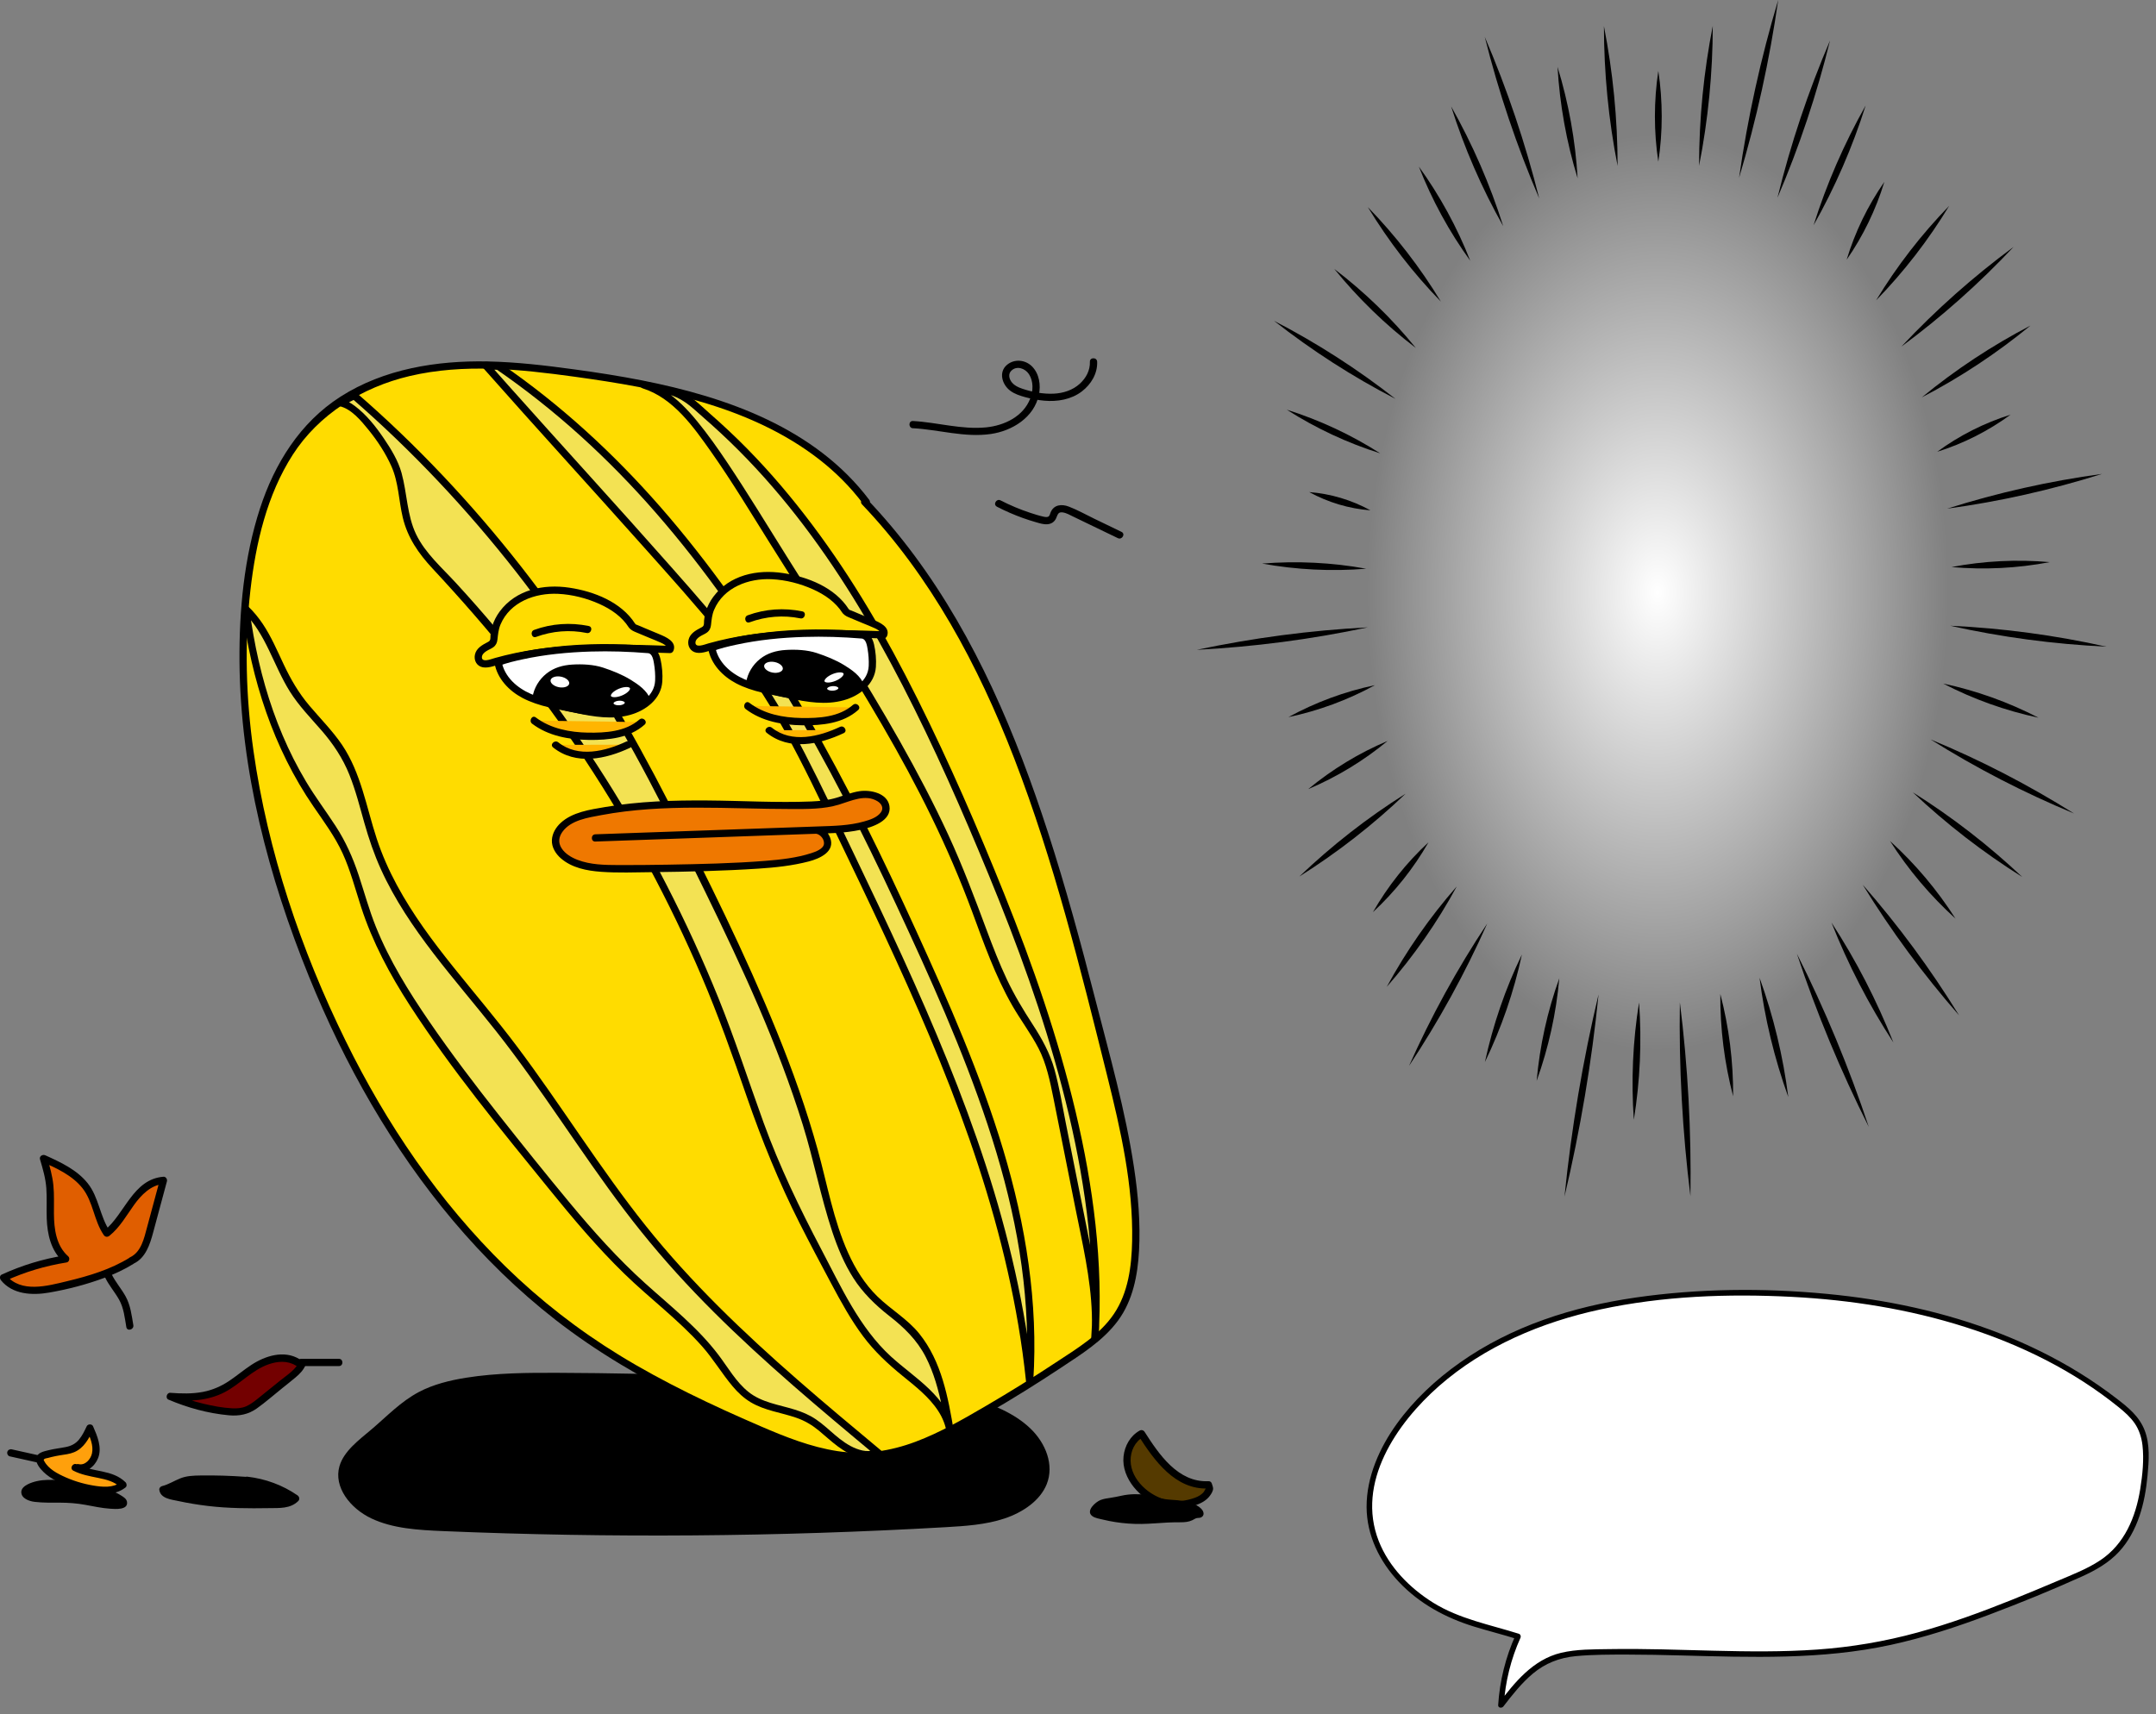 <svg width="254" height="202" viewBox="0 0 254 202" fill="none" xmlns="http://www.w3.org/2000/svg">
<rect x="0" y="0" width="254" height="202" fill="#808080" stroke="none"/>
<g clip-path="url(#clip0_148_1159)">
<path d="M102.166 163.075C90.065 162.273 77.93 161.828 65.792 161.776C62.162 161.762 58.509 161.782 54.939 162.35C52.984 162.661 51.034 163.143 49.339 164.042C47.202 165.175 45.586 166.896 43.797 168.415C42.27 169.71 40.512 170.989 39.992 172.781C39.288 175.207 41.225 177.741 43.765 178.94C46.305 180.139 49.305 180.304 52.193 180.427C71.914 181.254 91.686 181.1 111.387 179.967C113.739 179.833 116.127 179.676 118.328 178.946C120.528 178.215 122.549 176.819 123.316 174.893C124.212 172.644 123.214 170.07 121.364 168.309C119.515 166.548 116.941 165.486 114.341 164.713C110.217 163.489 105.844 162.889 101.486 162.952" fill="black"/>
<path d="M102.046 59.134C94.406 48.928 80.672 45.76 68.044 44.011C62.775 43.28 57.436 42.672 52.144 43.229C46.853 43.785 41.556 45.598 37.626 49.182C32.686 53.686 30.429 60.444 29.413 67.054C27.184 81.523 30.001 96.387 34.969 110.157C41.662 128.708 52.672 146.231 68.846 157.515C75.15 161.916 82.111 165.289 89.169 168.346C93.261 170.118 97.562 171.822 102.017 171.619C106.498 171.417 110.65 169.308 114.552 167.096C118.579 164.81 122.514 162.364 126.347 159.761C128.308 158.431 130.283 157.016 131.607 155.049C133.271 152.578 133.725 149.49 133.804 146.51C133.998 139.196 132.201 131.992 130.414 124.895C127.794 114.483 125.168 104.055 121.621 93.924C117.18 81.241 111.155 68.846 101.866 59.131" fill="#FFDC00"/>
<path d="M102.417 58.917C96.041 50.464 85.65 46.799 75.621 44.824C72.981 44.305 70.324 43.891 67.659 43.529C64.271 43.066 60.869 42.661 57.45 42.593C51.457 42.475 45.23 43.469 40.101 46.754C35.355 49.793 32.35 54.63 30.632 59.91C28.754 65.681 28.169 71.914 28.214 77.956C28.314 90.704 31.622 103.319 36.397 115.074C40.606 125.434 46.174 135.3 53.395 143.868C56.994 148.137 61.003 152.067 65.407 155.503C70.302 159.322 75.673 162.453 81.241 165.181C84.132 166.597 87.069 167.921 90.031 169.177C92.91 170.395 95.873 171.508 98.989 171.908C105.399 172.73 111.102 169.607 116.453 166.491C119.332 164.816 122.161 163.055 124.938 161.214C127.366 159.604 129.969 157.998 131.721 155.615C133.474 153.231 134.033 150.261 134.19 147.384C134.367 144.107 134.087 140.814 133.599 137.575C132.592 130.882 130.72 124.31 129.039 117.763C127.358 111.216 125.56 104.563 123.456 98.07C119.729 86.566 114.957 75.196 107.708 65.433C105.993 63.124 104.144 60.915 102.16 58.831C101.781 58.432 101.176 59.037 101.555 59.437C109.646 67.927 115.251 78.43 119.458 89.3C124.161 101.464 127.295 114.175 130.446 126.807C132.032 133.174 133.511 139.661 133.377 146.265C133.317 149.219 132.92 152.33 131.233 154.833C129.547 157.335 126.85 158.928 124.407 160.543C121.73 162.313 119.004 164.011 116.233 165.629C113.53 167.207 110.793 168.8 107.854 169.901C104.891 171.012 101.789 171.485 98.644 171C95.499 170.515 92.505 169.322 89.597 168.066C83.909 165.612 78.287 162.955 72.996 159.716C68.135 156.739 63.632 153.231 59.554 149.25C51.734 141.613 45.526 132.44 40.718 122.654C35.455 111.949 31.545 100.345 29.867 88.515C28.976 82.237 28.782 75.838 29.504 69.534C30.138 63.997 31.448 58.329 34.49 53.586C37.532 48.843 42.635 45.641 48.255 44.316C54.63 42.815 61.266 43.509 67.676 44.391C77.639 45.763 88.338 47.801 96.481 54.114C98.43 55.624 100.188 57.382 101.672 59.351C102 59.785 102.742 59.359 102.411 58.92L102.417 58.917Z" fill="black"/>
<path d="M77.345 45.872C80.139 45.872 81.303 47.276 83.41 49.111C97.742 61.588 106.618 79.089 114.164 96.532C119.013 107.742 123.473 119.17 126.293 131.053C128.345 139.701 129.581 148.962 128.979 157.826C129.375 153.694 128.493 149.207 127.683 145.138C126.607 139.749 125.534 134.361 124.458 128.976C124.15 127.429 123.839 125.871 123.234 124.415C122.437 122.492 121.159 120.813 120.074 119.035C117.383 114.632 115.87 109.632 114.001 104.82C109.472 93.156 102.782 82.476 96.135 71.874C93.615 67.853 91.095 63.834 88.572 59.813C86.609 56.682 84.64 53.543 82.371 50.626C80.621 48.377 78.555 46.174 75.827 45.355L77.345 45.874V45.872Z" fill="#F3E253"/>
<path d="M77.345 46.3C79.123 46.317 80.447 47.068 81.754 48.212C83.175 49.456 84.594 50.709 85.952 52.022C88.763 54.733 91.366 57.658 93.775 60.732C98.644 66.945 102.716 73.755 106.327 80.764C110.077 88.042 113.376 95.556 116.489 103.122C119.854 111.293 122.897 119.615 125.131 128.171C127.38 136.77 128.858 145.654 128.69 154.564C128.67 155.652 128.622 156.739 128.55 157.826C128.513 158.38 129.358 158.369 129.406 157.826C129.786 153.662 128.984 149.493 128.174 145.426C127.306 141.068 126.435 136.713 125.565 132.355C125.146 130.254 124.806 128.114 124.235 126.05C123.696 124.096 122.737 122.38 121.638 120.688C120.539 118.996 119.489 117.257 118.619 115.414C117.748 113.57 116.986 111.612 116.264 109.675C114.846 105.862 113.421 102.069 111.715 98.373C110.008 94.677 108.025 90.901 105.973 87.274C101.786 79.879 97.177 72.727 92.662 65.53C90.364 61.865 88.121 58.161 85.718 54.565C84.585 52.87 83.406 51.2 82.114 49.622C81.001 48.26 79.756 46.97 78.266 46.02C77.542 45.558 76.76 45.195 75.938 44.938C75.41 44.773 75.193 45.586 75.709 45.763C76.226 45.94 76.72 46.108 77.228 46.283C77.736 46.457 77.975 45.635 77.456 45.458C76.937 45.281 76.446 45.112 75.938 44.938L75.709 45.763C79.305 46.888 81.7 50.301 83.772 53.238C86.226 56.717 88.421 60.378 90.681 63.983C95.148 71.103 99.705 78.178 103.932 85.445C108.159 92.711 111.715 99.817 114.555 107.506C115.927 111.227 117.257 115 119.235 118.459C120.22 120.183 121.433 121.772 122.349 123.536C123.265 125.3 123.704 127.398 124.107 129.412C124.963 133.708 125.822 138.003 126.678 142.298C127.503 146.431 128.499 150.597 128.633 154.827C128.664 155.826 128.639 156.827 128.547 157.824H129.404C130 148.831 128.793 139.781 126.727 131.039C124.652 122.26 121.675 113.724 118.316 105.362C115.191 97.582 111.843 89.865 108.093 82.365C104.343 74.865 100.502 68.255 95.698 61.851C93.332 58.697 90.784 55.681 88.021 52.87C86.614 51.437 85.15 50.07 83.641 48.746C82.448 47.701 81.297 46.497 79.802 45.889C79.017 45.569 78.184 45.452 77.342 45.444C76.791 45.438 76.791 46.294 77.342 46.3H77.345Z" fill="black"/>
<path d="M58.717 43.163C70.527 51.271 79.671 61.551 87.736 73.389C95.801 85.228 102.223 98.105 108.136 111.153C115.659 127.751 122.52 144.558 121.301 162.741C118.816 139.027 108.416 117.851 98.085 96.364C95.37 90.722 92.639 85.056 89.123 79.876C86.084 75.399 82.49 71.329 78.909 67.273C71.68 59.088 64.468 51.26 57.239 43.075L58.72 43.163H58.717Z" fill="#F3E253"/>
<path d="M58.5 43.534C65.461 48.326 71.717 54.06 77.265 60.427C83.05 67.062 88.107 74.32 92.639 81.857C97.459 89.877 101.68 98.239 105.627 106.715C109.574 115.191 113.419 123.687 116.353 132.537C119.286 141.388 121.124 150.195 121.007 159.339C120.993 160.475 120.945 161.611 120.87 162.747H121.727C120.808 154.071 118.824 145.549 116.121 137.261C113.41 128.939 110.017 120.856 106.384 112.899C104.549 108.881 102.651 104.891 100.739 100.907C98.826 96.923 96.897 92.805 94.842 88.824C92.787 84.842 90.49 80.907 87.796 77.274C85.085 73.615 82.065 70.202 79.051 66.791C72.724 59.63 66.269 52.584 59.913 45.449C59.12 44.559 58.329 43.666 57.538 42.772L57.236 43.503L58.717 43.591C59.268 43.626 59.265 42.769 58.717 42.735L57.236 42.647C56.842 42.624 56.705 43.118 56.933 43.377C63.209 50.478 69.608 57.47 75.915 64.545C78.963 67.967 82.04 71.374 84.916 74.942C87.764 78.478 90.276 82.225 92.474 86.198C94.671 90.171 96.543 94.146 98.478 98.167C100.382 102.123 102.283 106.076 104.135 110.054C107.819 117.962 111.318 125.971 114.195 134.213C117.049 142.384 119.278 150.791 120.465 159.373C120.619 160.495 120.753 161.619 120.873 162.744C120.93 163.286 121.692 163.303 121.729 162.744C122.332 153.523 120.842 144.333 118.196 135.514C115.522 126.607 111.763 118.068 107.908 109.62C103.978 101.01 99.817 92.494 95.076 84.297C90.596 76.549 85.59 69.074 79.876 62.176C74.479 55.661 68.398 49.716 61.588 44.684C60.715 44.039 59.83 43.409 58.934 42.795C58.48 42.481 58.049 43.223 58.503 43.534H58.5Z" fill="black"/>
<path d="M41.728 46.619C52.559 56.003 62.408 67.616 70.005 79.765C74.634 87.168 78.581 94.971 82.437 102.805C87.953 114.015 93.327 125.397 96.43 137.501C97.879 143.157 99.047 149.344 103.325 153.323C104.575 154.484 106.044 155.401 107.243 156.616C110.354 159.767 111.233 164.43 111.966 168.8C111.41 164.867 107.314 162.664 104.426 159.938C101.669 157.335 99.837 153.922 98.053 150.574C95.519 145.814 92.976 141.042 90.944 136.045C89.303 132.012 87.999 127.854 86.532 123.756C79.052 102.885 67.214 83.587 51.993 67.465C50.743 66.14 49.451 64.808 48.657 63.169C47.573 60.932 47.527 58.349 46.928 55.935C46.328 53.52 42.53 47.901 40.084 47.444L41.731 46.619H41.728Z" fill="#F3E253"/>
<path d="M41.425 46.922C48.537 53.095 55.016 59.993 60.815 67.408C66.817 75.082 71.925 83.35 76.469 91.96C78.789 96.355 80.992 100.813 83.173 105.279C85.33 109.7 87.442 114.147 89.386 118.667C91.338 123.214 93.113 127.837 94.583 132.563C95.876 136.727 96.683 141.034 98.059 145.172C98.69 147.064 99.466 148.931 100.542 150.617C101.618 152.304 103.105 153.774 104.746 155.055C106.518 156.439 108.025 157.889 109.064 159.91C110.02 161.768 110.568 163.811 110.99 165.849C111.201 166.865 111.378 167.889 111.55 168.911C111.641 169.456 112.46 169.222 112.374 168.683C111.741 164.613 107.757 162.407 104.974 159.864C101.25 156.459 99.081 151.639 96.769 147.247C94.206 142.381 91.829 137.446 89.951 132.272C88.173 127.375 86.583 122.417 84.625 117.583C80.972 108.564 76.514 99.88 71.309 91.66C66.143 83.504 60.25 75.801 53.711 68.692C52.062 66.897 50.087 65.181 49.017 62.953C47.947 60.724 47.964 58.118 47.307 55.732C46.902 54.265 46.049 52.884 45.201 51.637C44.251 50.241 43.16 48.86 41.805 47.841C41.322 47.478 40.786 47.159 40.189 47.033L40.292 47.815C40.84 47.541 41.391 47.267 41.939 46.99C42.433 46.745 41.999 46.006 41.508 46.251C40.96 46.525 40.409 46.799 39.861 47.076C39.539 47.239 39.61 47.784 39.964 47.858C41.382 48.155 42.538 49.579 43.406 50.641C44.47 51.948 45.424 53.403 46.111 54.944C46.956 56.828 46.976 58.994 47.45 60.983C48.021 63.372 49.311 65.227 50.963 67.002C57.559 74.089 63.655 81.54 68.986 89.634C74.317 97.728 78.858 106.173 82.642 115.02C84.64 119.689 86.329 124.458 87.984 129.255C89.745 134.361 91.766 139.313 94.2 144.139C95.408 146.53 96.666 148.893 97.928 151.257C99.069 153.397 100.239 155.535 101.695 157.481C103.022 159.256 104.592 160.715 106.301 162.11C107.828 163.354 109.46 164.613 110.542 166.285C111.062 167.09 111.404 167.964 111.55 168.911L112.374 168.683C111.701 164.673 110.925 160.421 108.305 157.167C106.9 155.423 104.937 154.313 103.353 152.761C101.875 151.311 100.773 149.536 99.925 147.655C98.187 143.799 97.463 139.567 96.341 135.511C95.031 130.782 93.384 126.15 91.535 121.607C87.796 112.409 83.355 103.473 78.826 94.643C74.297 85.813 69.425 77.462 63.555 69.597C57.91 62.036 51.58 54.973 44.607 48.611C43.757 47.835 42.898 47.07 42.027 46.317C41.614 45.957 41.006 46.559 41.422 46.922H41.425Z" fill="black"/>
<path d="M103.47 171.209C93.904 163.229 84.272 155.186 76.4 145.532C70.204 137.934 65.187 129.447 59.151 121.721C53.609 114.629 47.085 107.959 44.142 99.454C42.846 95.713 42.264 91.652 40.135 88.313C38.703 86.064 36.648 84.277 35.084 82.117C32.672 78.786 31.947 74.634 28.968 71.8C30.007 79.874 32.455 87.656 37.01 94.403C38.183 96.141 39.465 97.816 40.415 99.686C41.731 102.28 42.364 105.157 43.332 107.899C44.95 112.477 47.507 116.664 50.252 120.668C54.345 126.636 58.894 132.272 63.438 137.903C67.065 142.401 70.713 146.916 74.948 150.846C78.178 153.842 81.769 156.519 84.4 160.055C85.662 161.751 86.74 163.68 88.53 164.804C90.605 166.111 93.287 166.106 95.416 167.324C96.721 168.069 97.737 169.228 98.949 170.113C100.162 170.997 101.835 171.808 103.228 171.243L103.47 171.209Z" fill="#F3E253"/>
<path d="M103.772 170.906C97.223 165.444 90.661 159.967 84.623 153.934C81.629 150.943 78.766 147.815 76.121 144.507C73.475 141.199 70.881 137.509 68.398 133.913C65.929 130.334 63.483 126.738 60.869 123.265C58.486 120.097 55.915 117.081 53.437 113.99C50.96 110.899 48.623 107.76 46.756 104.298C45.815 102.554 45.013 100.739 44.39 98.855C43.768 96.972 43.309 95.025 42.712 93.127C42.116 91.229 41.405 89.426 40.315 87.802C39.225 86.178 37.761 84.705 36.465 83.173C35.169 81.64 34.256 80.056 33.425 78.298C32.661 76.683 31.959 75.025 30.962 73.532C30.469 72.796 29.909 72.108 29.27 71.489C29.03 71.257 28.488 71.403 28.54 71.791C29.616 80.068 32.19 88.139 36.944 95.057C38.166 96.835 39.456 98.578 40.361 100.548C41.265 102.517 41.856 104.76 42.541 106.883C43.88 111.016 45.931 114.84 48.283 118.479C53.203 126.085 59 133.111 64.699 140.132C67.507 143.591 70.376 147.013 73.575 150.121C76.552 153.017 79.922 155.512 82.688 158.623C84.017 160.115 85.028 161.839 86.312 163.366C86.926 164.094 87.628 164.759 88.447 165.247C89.266 165.735 90.156 166.037 91.058 166.291C91.96 166.545 92.93 166.762 93.844 167.082C94.817 167.421 95.673 167.929 96.466 168.583C97.945 169.804 99.355 171.288 101.292 171.736C101.732 171.839 102.186 171.879 102.637 171.825C102.962 171.785 103.259 171.662 103.584 171.617C104.126 171.542 103.895 170.718 103.356 170.792C103.008 170.84 102.691 170.98 102.334 170.994C101.846 171.017 101.361 170.892 100.904 170.72C99.948 170.358 99.106 169.73 98.336 169.071C97.611 168.452 96.914 167.792 96.121 167.256C95.328 166.719 94.494 166.38 93.612 166.106C91.766 165.532 89.743 165.278 88.187 164.034C86.714 162.858 85.781 161.171 84.662 159.69C82.211 156.448 79.006 153.928 76.006 151.225C72.779 148.317 69.888 145.075 67.116 141.739C64.345 138.402 61.491 134.838 58.734 131.347C55.977 127.857 53.146 124.133 50.566 120.368C48.155 116.846 45.874 113.179 44.279 109.204C43.477 107.209 42.918 105.134 42.241 103.093C41.565 101.053 40.717 99.161 39.556 97.368C38.394 95.576 37.147 93.929 36.068 92.123C34.989 90.316 34.099 88.544 33.3 86.666C31.69 82.887 30.58 78.9 29.861 74.862C29.678 73.843 29.521 72.819 29.39 71.791L28.659 72.094C31.331 74.674 32.215 78.401 34.139 81.475C35.203 83.178 36.616 84.617 37.926 86.129C39.236 87.642 40.386 89.354 41.154 91.278C41.922 93.201 42.378 95.051 42.921 96.96C43.463 98.87 44.071 100.665 44.876 102.437C46.488 105.993 48.688 109.241 51.054 112.332C53.44 115.445 56 118.419 58.432 121.496C61.109 124.883 63.578 128.428 66.029 131.981C68.481 135.534 70.946 139.15 73.572 142.615C76.146 146.014 78.915 149.253 81.86 152.332C87.736 158.48 94.209 164.017 100.724 169.468C101.538 170.147 102.348 170.826 103.162 171.502C103.581 171.853 104.192 171.251 103.767 170.897L103.772 170.906Z" fill="black"/>
<path d="M99.62 71.997C98.472 70.165 96.418 69.091 94.349 68.458C92.134 67.779 89.705 67.51 87.519 68.275C85.333 69.04 83.472 71.018 83.358 73.332C83.347 73.578 83.347 73.843 83.201 74.04C83.101 74.177 82.944 74.257 82.793 74.334C82.399 74.534 81.982 74.739 81.72 75.096C81.457 75.453 81.403 76.007 81.726 76.309C82.077 76.634 82.633 76.509 83.09 76.372C89.851 74.357 97.048 74.577 104.101 74.814C104.329 74.3 103.701 73.838 103.182 73.621C102.057 73.15 100.933 72.679 99.808 72.208L99.617 72L99.62 71.997Z" fill="#FFDC00"/>
<path d="M99.988 71.78C98.35 69.217 95.151 67.97 92.257 67.533C89.209 67.074 85.961 67.744 84.034 70.33C83.638 70.864 83.327 71.472 83.138 72.108C83.038 72.439 82.978 72.781 82.947 73.124C82.933 73.29 82.953 73.478 82.91 73.641C82.862 73.823 82.739 73.88 82.579 73.963C81.957 74.288 81.275 74.668 81.112 75.416C80.961 76.109 81.332 76.788 82.054 76.914C82.776 77.04 83.603 76.657 84.3 76.475C85.139 76.255 85.987 76.066 86.837 75.907C88.592 75.578 90.367 75.373 92.151 75.25C96.129 74.976 100.119 75.105 104.101 75.239C104.297 75.245 104.452 75.099 104.514 74.925C104.888 73.866 103.59 73.329 102.842 73.016C102.257 72.77 101.675 72.528 101.09 72.282C100.787 72.156 100.487 72.014 100.182 71.903C99.877 71.791 100.162 71.94 100.062 71.851C100.011 71.805 99.965 71.748 99.919 71.697C99.546 71.292 98.941 71.897 99.314 72.302C99.56 72.567 99.811 72.67 100.151 72.81C100.647 73.018 101.144 73.227 101.643 73.435C102.114 73.632 102.594 73.812 103.056 74.029C103.293 74.14 103.804 74.377 103.69 74.699L104.103 74.385C97.616 74.169 91.012 73.957 84.657 75.504C84.269 75.598 83.88 75.701 83.492 75.81C83.161 75.904 82.816 76.041 82.473 76.078C82.199 76.109 81.922 76.046 81.931 75.724C81.94 75.401 82.214 75.162 82.471 74.999C82.727 74.836 83.024 74.728 83.272 74.551C83.581 74.331 83.723 74.023 83.763 73.652C83.832 73.03 83.88 72.453 84.126 71.868C85.25 69.206 88.21 68.124 90.918 68.255C92.576 68.335 94.274 68.769 95.787 69.451C97.154 70.065 98.424 70.938 99.243 72.216C99.54 72.679 100.279 72.251 99.982 71.785L99.988 71.78Z" fill="black"/>
<path d="M101.541 74.822C102.665 74.913 102.691 76.786 102.765 77.91C102.799 78.407 102.774 78.912 102.62 79.386C102.403 80.056 101.935 80.627 101.384 81.067C100.117 82.077 98.433 82.434 96.815 82.399C95.196 82.365 93.607 81.98 92.023 81.649C90.325 81.295 88.584 80.992 87.037 80.205C85.49 79.417 84.129 78.044 83.849 76.329C83.849 76.329 90.151 73.883 101.541 74.822Z" fill="white"/>
<path d="M101.541 75.25C102.031 75.307 102.148 76.101 102.211 76.469C102.32 77.114 102.374 77.819 102.345 78.469C102.268 80.305 100.51 81.386 98.892 81.766C97.014 82.208 95.076 81.854 93.221 81.463C91.366 81.072 89.443 80.807 87.707 80.048C86.075 79.334 84.582 78.038 84.257 76.212L83.957 76.74C84.848 76.395 85.798 76.178 86.729 75.975C89.366 75.404 92.066 75.136 94.757 75.056C97.017 74.988 99.28 75.062 101.535 75.247C102.083 75.293 102.08 74.437 101.535 74.391C97.885 74.094 94.203 74.083 90.561 74.497C88.567 74.722 86.566 75.056 84.634 75.621C84.331 75.71 84.023 75.801 83.729 75.915C83.498 76.004 83.387 76.192 83.429 76.443C83.749 78.253 85.139 79.694 86.72 80.524C88.649 81.54 90.881 81.846 92.993 82.291C95.091 82.733 97.288 83.11 99.397 82.519C101.261 82 103.045 80.653 103.19 78.592C103.25 77.742 103.164 76.774 102.973 75.944C102.793 75.167 102.38 74.491 101.535 74.391C100.99 74.326 100.993 75.182 101.535 75.247L101.541 75.25Z" fill="black"/>
<path d="M100.79 83.367C99.366 84.66 97.319 84.977 95.396 85.031C92.824 85.105 90.099 84.76 88.064 83.19" fill="#FFB500"/>
<path d="M100.488 83.064C98.864 84.503 96.478 84.645 94.414 84.611C92.248 84.574 90.042 84.157 88.284 82.822C87.845 82.488 87.419 83.233 87.853 83.561C89.754 85.005 92.194 85.442 94.534 85.47C96.874 85.499 99.317 85.25 101.098 83.672C101.512 83.307 100.904 82.702 100.493 83.067L100.488 83.064Z" fill="black"/>
<path d="M99.174 86.027C97.813 86.672 96.366 87.185 94.865 87.28C93.364 87.374 91.791 87.011 90.627 86.055" fill="#FFB500"/>
<path d="M98.961 85.656C96.506 86.809 93.273 87.622 90.933 85.753C90.507 85.413 89.897 86.015 90.327 86.358C93.01 88.501 96.54 87.736 99.394 86.395C99.894 86.161 99.457 85.422 98.963 85.656H98.961Z" fill="black"/>
<path d="M101.355 80.784C101.192 80.276 100.77 79.894 100.35 79.554C99.996 79.266 99.628 78.989 99.237 78.749C98.584 78.35 97.87 78.058 97.157 77.767C96.649 77.562 96.141 77.354 95.607 77.222C94.956 77.062 94.283 77.02 93.612 77.005C92.705 76.988 91.777 77.025 90.93 77.339C89.557 77.85 88.515 79.123 88.31 80.539C88.31 80.539 92.596 82.148 96.195 82.234C99.794 82.317 101.355 80.784 101.355 80.784Z" fill="black"/>
<path d="M101.766 80.67C101.398 79.651 100.342 78.923 99.451 78.378C98.461 77.77 97.308 77.311 96.206 76.948C95.105 76.586 93.775 76.517 92.573 76.592C91.469 76.66 90.419 76.951 89.545 77.647C88.672 78.344 88.073 79.337 87.899 80.424C87.859 80.67 87.961 80.861 88.198 80.952C89.828 81.563 91.54 82.02 93.25 82.331C95.636 82.767 98.21 82.91 100.462 81.854C100.881 81.657 101.324 81.412 101.66 81.084C102.054 80.698 101.449 80.093 101.055 80.479C101.038 80.493 101.024 80.51 101.007 80.524C100.987 80.541 100.967 80.556 100.95 80.573C100.858 80.65 100.975 80.556 100.918 80.596C100.707 80.75 100.482 80.887 100.25 81.007C99.411 81.44 98.461 81.672 97.525 81.76C95.059 81.994 92.533 81.403 90.185 80.704C89.594 80.527 89.006 80.342 88.429 80.128L88.729 80.656C88.897 79.603 89.502 78.658 90.41 78.081C91.514 77.379 92.896 77.385 94.157 77.454C95.527 77.528 96.774 78.021 98.01 78.587C98.589 78.849 99.137 79.16 99.648 79.54C100.128 79.896 100.738 80.313 100.95 80.898C101.135 81.412 101.963 81.189 101.774 80.67H101.766Z" fill="black"/>
<path d="M92.361 78.869C92.44 78.448 91.952 78.001 91.269 77.871C90.586 77.742 89.967 77.978 89.888 78.399C89.808 78.82 90.296 79.267 90.979 79.397C91.662 79.526 92.281 79.29 92.361 78.869Z" fill="white" stroke="black" stroke-width="0.285" stroke-miterlimit="10"/>
<path d="M98.479 80.37C99.171 80.087 99.633 79.618 99.511 79.321C99.39 79.025 98.731 79.015 98.04 79.298C97.349 79.581 96.886 80.051 97.008 80.347C97.129 80.643 97.788 80.653 98.479 80.37Z" fill="white" stroke="black" stroke-width="0.285" stroke-miterlimit="10"/>
<path d="M98.133 81.532C98.578 81.508 98.929 81.304 98.916 81.077C98.903 80.85 98.532 80.687 98.087 80.712C97.641 80.737 97.29 80.941 97.303 81.167C97.316 81.394 97.687 81.557 98.133 81.532Z" fill="white" stroke="black" stroke-width="0.285" stroke-miterlimit="10"/>
<path d="M94.517 72.045C92.374 71.603 90.142 71.754 88.087 72.508C87.573 72.696 87.796 73.524 88.315 73.332C90.228 72.63 92.294 72.459 94.289 72.87C94.825 72.981 95.056 72.156 94.517 72.045Z" fill="black"/>
<path d="M74.457 73.721C73.309 71.888 71.255 70.815 69.186 70.182C66.971 69.502 64.542 69.234 62.356 69.999C60.17 70.764 58.309 72.742 58.195 75.056C58.184 75.302 58.184 75.567 58.038 75.764C57.938 75.901 57.781 75.981 57.63 76.058C57.236 76.258 56.819 76.463 56.557 76.82C56.294 77.177 56.24 77.73 56.562 78.033C56.913 78.358 57.47 78.233 57.927 78.096C64.688 76.081 71.885 76.3 78.937 76.537C79.166 76.024 78.538 75.561 78.019 75.344C76.894 74.874 75.769 74.403 74.645 73.932L74.454 73.723L74.457 73.721Z" fill="#FFDC00"/>
<path d="M74.828 73.504C73.19 70.941 69.99 69.694 67.097 69.257C64.049 68.797 60.801 69.468 58.874 72.054C58.478 72.588 58.166 73.195 57.978 73.832C57.878 74.163 57.818 74.505 57.787 74.848C57.773 75.013 57.793 75.202 57.75 75.364C57.701 75.547 57.579 75.604 57.419 75.687C56.797 76.012 56.114 76.392 55.952 77.139C55.801 77.833 56.172 78.512 56.894 78.638C57.616 78.763 58.443 78.381 59.14 78.198C59.979 77.979 60.826 77.79 61.677 77.63C63.432 77.302 65.207 77.097 66.991 76.974C70.969 76.7 74.959 76.828 78.94 76.963C79.137 76.968 79.291 76.823 79.354 76.649C79.728 75.59 78.43 75.053 77.682 74.739C77.097 74.494 76.514 74.251 75.93 74.006C75.627 73.88 75.327 73.738 75.022 73.626C74.717 73.515 75.002 73.663 74.902 73.575C74.851 73.529 74.805 73.472 74.759 73.421C74.385 73.016 73.781 73.621 74.154 74.026C74.4 74.291 74.651 74.394 74.99 74.534C75.487 74.742 75.984 74.951 76.483 75.159C76.954 75.356 77.433 75.536 77.896 75.752C78.133 75.864 78.644 76.101 78.529 76.423L78.943 76.109C72.456 75.892 65.852 75.681 59.496 77.228C59.108 77.322 58.72 77.425 58.332 77.533C58.001 77.627 57.656 77.764 57.313 77.802C57.039 77.833 56.762 77.77 56.771 77.448C56.779 77.125 57.053 76.885 57.31 76.723C57.567 76.56 57.864 76.452 58.112 76.275C58.42 76.055 58.563 75.747 58.603 75.376C58.672 74.754 58.72 74.177 58.966 73.592C60.09 70.929 63.05 69.848 65.758 69.979C67.416 70.059 69.114 70.493 70.627 71.175C71.994 71.788 73.264 72.662 74.083 73.94C74.38 74.403 75.119 73.975 74.822 73.509L74.828 73.504Z" fill="black"/>
<path d="M76.378 76.546C77.502 76.637 77.528 78.509 77.602 79.634C77.636 80.13 77.611 80.636 77.457 81.109C77.24 81.78 76.772 82.351 76.221 82.79C74.954 83.801 73.27 84.157 71.651 84.123C70.033 84.089 68.444 83.704 66.86 83.373C65.162 83.019 63.421 82.716 61.874 81.928C60.327 81.141 58.966 79.768 58.686 78.053C58.686 78.053 64.988 75.607 76.378 76.546Z" fill="white"/>
<path d="M76.377 76.974C76.868 77.031 76.985 77.825 77.048 78.193C77.157 78.838 77.211 79.543 77.182 80.193C77.105 82.028 75.347 83.11 73.729 83.49C71.851 83.932 69.913 83.578 68.058 83.187C66.203 82.796 64.28 82.531 62.544 81.772C60.912 81.058 59.419 79.762 59.094 77.936L58.794 78.464C59.685 78.118 60.635 77.901 61.566 77.699C64.203 77.128 66.902 76.86 69.594 76.78C71.854 76.711 74.117 76.786 76.372 76.971C76.92 77.017 76.917 76.161 76.372 76.115C72.722 75.818 69.04 75.807 65.398 76.221C63.403 76.446 61.403 76.78 59.471 77.345C59.168 77.433 58.86 77.525 58.566 77.639C58.335 77.727 58.224 77.916 58.266 78.167C58.586 79.976 59.976 81.418 61.557 82.248C63.486 83.264 65.718 83.57 67.83 84.015C69.942 84.46 72.125 84.834 74.234 84.243C76.098 83.724 77.882 82.376 78.027 80.316C78.087 79.466 78.001 78.498 77.81 77.668C77.63 76.891 77.217 76.215 76.372 76.115C75.827 76.049 75.829 76.906 76.372 76.971L76.377 76.974Z" fill="black"/>
<path d="M75.63 85.094C74.205 86.386 72.159 86.703 70.236 86.757C67.664 86.832 64.939 86.486 62.904 84.916" fill="#FFB500"/>
<path d="M75.327 84.788C73.703 86.227 71.317 86.369 69.254 86.335C67.19 86.301 64.882 85.881 63.123 84.546C62.684 84.212 62.259 84.957 62.693 85.285C64.593 86.729 67.033 87.165 69.374 87.194C71.714 87.222 74.157 86.974 75.938 85.396C76.352 85.031 75.744 84.426 75.333 84.791L75.327 84.788Z" fill="black"/>
<path d="M74.014 87.751C72.653 88.395 71.206 88.909 69.705 89.003C68.204 89.098 66.631 88.735 65.467 87.779" fill="#FFB500"/>
<path d="M73.797 87.379C71.343 88.532 68.11 89.346 65.769 87.477C65.344 87.137 64.733 87.739 65.164 88.082C67.847 90.225 71.377 89.46 74.231 88.119C74.731 87.885 74.294 87.145 73.8 87.379H73.797Z" fill="black"/>
<path d="M76.192 82.508C76.029 82 75.607 81.617 75.187 81.278C74.833 80.99 74.465 80.713 74.074 80.473C73.421 80.073 72.707 79.782 71.994 79.491C71.486 79.286 70.978 79.077 70.444 78.946C69.793 78.786 69.12 78.743 68.449 78.729C67.542 78.712 66.614 78.749 65.766 79.063C64.394 79.574 63.352 80.847 63.147 82.262C63.147 82.262 67.433 83.872 71.032 83.958C74.631 84.04 76.192 82.508 76.192 82.508Z" fill="black"/>
<path d="M76.606 82.394C76.238 81.375 75.182 80.647 74.291 80.102C73.301 79.494 72.148 79.034 71.046 78.672C69.945 78.31 68.615 78.241 67.413 78.315C66.309 78.384 65.258 78.675 64.385 79.371C63.512 80.068 62.913 81.061 62.738 82.148C62.698 82.394 62.801 82.585 63.038 82.676C64.668 83.287 66.38 83.744 68.09 84.055C70.475 84.491 73.05 84.634 75.302 83.578C75.721 83.381 76.163 83.136 76.5 82.808C76.894 82.422 76.289 81.817 75.895 82.202C75.878 82.217 75.864 82.234 75.847 82.248C75.827 82.265 75.807 82.279 75.79 82.297C75.698 82.374 75.815 82.279 75.758 82.319C75.547 82.474 75.321 82.611 75.09 82.73C74.251 83.164 73.301 83.395 72.365 83.484C69.899 83.718 67.373 83.127 65.024 82.428C64.434 82.251 63.846 82.065 63.269 81.851L63.569 82.379C63.737 81.326 64.342 80.382 65.25 79.805C66.354 79.103 67.736 79.109 68.997 79.177C70.367 79.251 71.614 79.745 72.85 80.31C73.429 80.573 73.977 80.884 74.488 81.263C74.968 81.62 75.578 82.037 75.79 82.622C75.975 83.136 76.803 82.913 76.614 82.394H76.606Z" fill="black"/>
<path d="M67.199 80.595C67.279 80.174 66.79 79.727 66.108 79.598C65.425 79.468 64.806 79.704 64.726 80.126C64.646 80.547 65.135 80.993 65.818 81.123C66.501 81.253 67.119 81.016 67.199 80.595Z" fill="white" stroke="black" stroke-width="0.285" stroke-miterlimit="10"/>
<path d="M73.315 82.095C74.006 81.812 74.469 81.342 74.347 81.046C74.226 80.75 73.567 80.74 72.876 81.023C72.184 81.306 71.722 81.775 71.844 82.071C71.965 82.368 72.624 82.378 73.315 82.095Z" fill="white" stroke="black" stroke-width="0.285" stroke-miterlimit="10"/>
<path d="M72.968 83.254C73.413 83.229 73.764 83.025 73.751 82.799C73.739 82.572 73.368 82.409 72.922 82.433C72.477 82.458 72.126 82.662 72.139 82.889C72.151 83.115 72.523 83.279 72.968 83.254Z" fill="white" stroke="black" stroke-width="0.285" stroke-miterlimit="10"/>
<path d="M69.354 73.769C67.211 73.327 64.979 73.478 62.924 74.231C62.41 74.42 62.633 75.247 63.152 75.056C65.064 74.354 67.131 74.183 69.126 74.594C69.662 74.705 69.893 73.88 69.354 73.769Z" fill="black"/>
<path d="M70.136 98.741L96.854 97.796C98.775 97.728 100.744 97.651 102.525 97.014C103.396 96.703 104.297 96.141 104.377 95.339C104.483 94.283 103.067 93.547 101.834 93.601C100.602 93.658 99.477 94.215 98.293 94.52C97.025 94.845 95.69 94.885 94.371 94.897C86.195 94.971 77.887 94.132 69.924 95.796C68.854 96.018 67.773 96.298 66.888 96.866C66.003 97.434 65.352 98.347 65.458 99.283C65.546 100.048 66.12 100.716 66.831 101.178C68.526 102.289 70.832 102.36 72.975 102.363C77.767 102.368 82.559 102.26 87.345 102.035C89.959 101.912 92.599 101.752 95.116 101.11C95.975 100.89 96.88 100.573 97.351 99.917C97.822 99.26 97.183 97.99 96.306 97.836" fill="#EF7800"/>
<path d="M70.136 99.169C78.615 98.87 87.094 98.57 95.576 98.27C97.516 98.202 99.492 98.204 101.398 97.782C102.702 97.494 105.071 96.752 104.786 94.982C104.54 93.453 102.537 93.05 101.275 93.233C100.331 93.37 99.451 93.738 98.541 94.009C97.582 94.295 96.595 94.406 95.596 94.446C91.526 94.611 87.436 94.36 83.367 94.329C79.297 94.297 75.267 94.423 71.277 95.105C69.502 95.408 67.427 95.702 66.052 96.975C65.487 97.497 65.061 98.204 65.019 98.987C64.973 99.826 65.455 100.602 66.066 101.138C67.359 102.271 69.14 102.614 70.804 102.734C72.799 102.879 74.819 102.799 76.814 102.777C80.998 102.728 85.196 102.634 89.371 102.36C91.355 102.229 93.35 102.017 95.279 101.515C96.572 101.178 98.447 100.356 97.793 98.695C97.556 98.096 97.063 97.568 96.415 97.431C95.878 97.317 95.647 98.142 96.187 98.256C96.683 98.362 97.123 98.918 97.074 99.437C97.017 100.045 96.07 100.376 95.59 100.533C93.858 101.096 91.991 101.298 90.185 101.444C86.358 101.749 82.502 101.826 78.666 101.895C76.728 101.929 74.793 101.946 72.856 101.94C71.246 101.935 69.571 101.912 68.049 101.33C67.333 101.056 66.58 100.616 66.157 99.954C65.735 99.292 65.829 98.627 66.26 98.025C67.253 96.638 69.285 96.347 70.838 96.055C78.232 94.668 85.801 95.336 93.273 95.336C95.133 95.336 97.034 95.362 98.832 94.82C100.265 94.386 101.963 93.535 103.393 94.429C103.861 94.723 104.141 95.222 103.781 95.724C103.341 96.338 102.488 96.609 101.797 96.803C100.054 97.297 98.227 97.326 96.429 97.388C88.612 97.665 80.795 97.939 72.981 98.216L70.139 98.316C69.588 98.336 69.588 99.192 70.139 99.172L70.136 99.169Z" fill="black"/>
<path d="M15.534 148.537C16.773 147.983 17.258 146.513 17.612 145.203C18.16 143.168 18.708 141.134 19.256 139.096C17.692 139.196 16.425 140.394 15.503 141.659C14.581 142.923 13.822 144.353 12.592 145.323C11.544 143.842 11.396 141.887 10.451 140.337C9.298 138.442 7.155 137.426 5.134 136.516C5.411 137.438 5.685 138.365 5.819 139.318C6.036 140.891 5.856 142.492 5.965 144.076C6.073 145.66 6.533 147.327 7.743 148.357C5.217 148.754 2.748 149.501 0.428 150.569C1.159 151.505 2.366 151.97 3.55 152.053C4.735 152.136 5.914 151.884 7.072 151.619C9.998 150.948 12.951 150.166 15.497 148.582" fill="#E05E00"/>
<path d="M15.748 148.908C17.155 148.246 17.666 146.639 18.04 145.249C18.582 143.237 19.124 141.222 19.666 139.21C19.735 138.959 19.535 138.645 19.253 138.668C15.645 138.962 14.723 143.06 12.283 145.021L12.957 145.106C11.75 143.357 11.67 141.096 10.314 139.416C9.047 137.843 7.143 136.958 5.343 136.145C5.023 135.999 4.598 136.242 4.715 136.627C5.046 137.737 5.371 138.85 5.457 140.012C5.542 141.174 5.462 142.395 5.505 143.585C5.571 145.42 5.993 147.395 7.432 148.659L7.62 147.943C5.054 148.351 2.566 149.116 0.203 150.198C-0.071 150.323 -0.04 150.677 0.117 150.871C1.475 152.552 3.799 152.664 5.765 152.324C7.971 151.944 10.211 151.362 12.306 150.58C13.485 150.141 14.632 149.61 15.702 148.948C16.171 148.659 15.739 147.917 15.271 148.209C13.005 149.607 10.445 150.369 7.877 150.985C5.605 151.531 2.463 152.415 0.722 150.263L0.636 150.937C2.928 149.887 5.36 149.165 7.851 148.768C8.165 148.717 8.268 148.251 8.04 148.052C6.613 146.799 6.367 144.815 6.353 143.023C6.341 141.904 6.401 140.78 6.287 139.664C6.173 138.548 5.868 137.472 5.545 136.399L4.917 136.881C6.644 137.66 8.51 138.494 9.715 140.018C10.993 141.639 11.059 143.848 12.223 145.537C12.392 145.783 12.671 145.806 12.897 145.623C14.13 144.633 14.898 143.231 15.808 141.967C16.63 140.825 17.777 139.641 19.261 139.521L18.848 138.979C18.342 140.857 17.837 142.735 17.329 144.61C16.981 145.897 16.65 147.538 15.32 148.163C14.82 148.397 15.257 149.136 15.751 148.902L15.748 148.908Z" fill="black"/>
<path d="M12.4 150.574C12.848 151.485 13.519 152.253 14.018 153.132C14.584 154.128 14.692 155.275 14.883 156.385C14.975 156.927 15.799 156.696 15.708 156.157C15.511 154.998 15.38 153.828 14.806 152.783C14.304 151.867 13.602 151.08 13.142 150.141C12.9 149.647 12.161 150.081 12.403 150.572L12.4 150.574Z" fill="black"/>
<path d="M35.038 160.515C33.583 159.607 31.645 160.098 30.178 160.989C28.711 161.879 27.466 163.129 25.908 163.845C24.105 164.676 22.038 164.716 20.058 164.556C22.147 165.455 24.367 166.049 26.625 166.314C27.364 166.4 28.129 166.448 28.839 166.228C29.564 166.003 30.172 165.518 30.763 165.041C31.919 164.111 33.072 163.18 34.227 162.247C34.781 161.802 35.355 161.325 35.62 160.666" fill="#730000"/>
<path d="M35.255 160.147C33.448 159.065 31.23 159.776 29.601 160.849C28.696 161.445 27.869 162.15 26.964 162.752C26.059 163.354 25.038 163.805 23.936 164.019C22.66 164.265 21.344 164.231 20.057 164.131C19.649 164.099 19.452 164.761 19.84 164.93C22.101 165.894 24.501 166.551 26.953 166.779C28.174 166.893 29.258 166.682 30.266 165.966C31.273 165.249 32.249 164.393 33.231 163.603C33.768 163.172 34.31 162.747 34.835 162.304C35.306 161.908 35.743 161.459 35.988 160.889C36.205 160.389 35.466 159.953 35.249 160.458C34.841 161.408 33.836 162.022 33.057 162.65C32.13 163.397 31.205 164.151 30.272 164.896C29.881 165.207 29.467 165.515 29.007 165.718C28.482 165.949 27.911 165.986 27.346 165.957C26.21 165.9 25.066 165.68 23.962 165.415C22.7 165.112 21.464 164.704 20.271 164.196L20.055 164.995C22.224 165.167 24.481 165.09 26.45 164.065C28.279 163.115 29.698 161.437 31.676 160.76C32.709 160.406 33.848 160.318 34.815 160.9C35.289 161.185 35.72 160.443 35.246 160.161L35.255 160.147Z" fill="black"/>
<path d="M35.466 160.983C36.953 160.983 38.44 160.983 39.927 160.983C40.477 160.983 40.477 160.127 39.927 160.127C38.44 160.127 36.953 160.127 35.466 160.127C34.915 160.127 34.915 160.983 35.466 160.983Z" fill="black"/>
<path d="M107.554 50.461C110.619 50.629 113.635 51.585 116.723 51.143C119.252 50.78 121.832 49.191 122.391 46.531C122.634 45.378 122.443 44.048 121.587 43.183C120.802 42.39 119.523 42.261 118.644 42.986C117.608 43.843 118.059 45.324 119.009 46.037C119.535 46.434 120.177 46.636 120.805 46.808C121.535 47.005 122.28 47.153 123.036 47.219C124.578 47.353 126.196 47.085 127.449 46.129C128.539 45.295 129.307 44.034 129.258 42.632C129.241 42.082 128.382 42.082 128.402 42.632C128.436 43.648 127.948 44.55 127.209 45.224C126.367 45.989 125.257 46.337 124.135 46.391C122.899 46.448 121.635 46.206 120.465 45.817C119.954 45.646 119.418 45.398 119.112 44.93C118.867 44.55 118.79 44.051 119.126 43.706C119.769 43.041 120.785 43.412 121.224 44.096C121.769 44.947 121.726 46.043 121.375 46.959C120.559 49.085 118.319 50.147 116.178 50.361C113.279 50.649 110.436 49.77 107.557 49.613C107.006 49.582 107.009 50.441 107.557 50.469L107.554 50.461Z" fill="black"/>
<path d="M142.366 174.976C140.631 175.076 138.944 174.239 137.657 173.069C136.37 171.899 135.417 170.418 134.481 168.954C133.219 169.627 132.597 171.203 132.811 172.618C133.025 174.034 133.953 175.267 135.106 176.114C136.247 176.953 137.68 177.467 139.087 177.29C140.494 177.113 142.081 176.774 142.492 175.418L142.366 174.973V174.976Z" fill="#553A00"/>
<path d="M142.367 174.548C138.785 174.707 136.553 171.4 134.849 168.737C134.724 168.54 134.473 168.466 134.264 168.583C133.154 169.202 132.503 170.375 132.366 171.617C132.221 172.938 132.752 174.217 133.565 175.235C134.441 176.331 135.705 177.17 137.058 177.547C138.32 177.895 139.741 177.764 140.968 177.33C141.573 177.116 142.138 176.797 142.526 176.277C142.695 176.055 142.917 175.706 142.917 175.418C142.917 175.235 142.826 175.036 142.777 174.862C142.629 174.331 141.801 174.556 141.953 175.09C141.987 175.213 142.015 175.341 142.058 175.464C142.064 175.481 142.073 175.504 142.075 175.524C142.047 175.247 142.061 175.432 142.021 175.469C141.944 175.541 141.907 175.692 141.841 175.781C141.585 176.126 141.182 176.348 140.785 176.494C139.792 176.856 138.616 177.028 137.578 176.799C135.466 176.337 133.231 174.428 133.197 172.125C133.18 171.006 133.699 169.884 134.695 169.328L134.11 169.174C135.982 172.096 138.454 175.581 142.367 175.407C142.914 175.381 142.917 174.525 142.367 174.55V174.548Z" fill="black"/>
<path d="M9.153 172.947C10.143 173.218 11.125 172.256 11.276 171.24C11.427 170.224 11.005 169.222 10.591 168.283C10.154 169.205 9.655 170.193 8.745 170.652C8.211 170.923 7.6 170.977 7.009 171.069C6.396 171.163 5.788 171.303 5.197 171.488C4.983 171.554 4.74 171.659 4.695 171.879C4.672 171.996 4.715 172.116 4.763 172.225C5.189 173.166 6.113 173.777 7.041 174.234C8.408 174.904 9.886 175.35 11.396 175.544C12.466 175.684 13.659 175.664 14.492 174.976C13.077 173.532 10.642 173.883 8.856 172.932" fill="#FFA00C"/>
<path d="M9.038 173.358C10.168 173.62 11.173 172.824 11.564 171.802C12.041 170.558 11.458 169.205 10.959 168.066C10.833 167.781 10.351 167.792 10.22 168.066C9.963 168.606 9.7 169.165 9.318 169.63C8.91 170.124 8.408 170.387 7.783 170.515C7.095 170.655 6.401 170.723 5.719 170.895C5.171 171.034 4.329 171.18 4.264 171.879C4.209 172.453 4.737 173.081 5.12 173.457C5.556 173.888 6.082 174.222 6.624 174.505C7.877 175.156 9.244 175.612 10.634 175.86C12.052 176.112 13.596 176.223 14.792 175.281C14.972 175.138 14.94 174.824 14.792 174.676C13.236 173.138 10.902 173.512 9.07 172.567C8.582 172.316 8.148 173.052 8.639 173.306C9.552 173.777 10.551 173.951 11.547 174.154C12.543 174.356 13.476 174.579 14.19 175.281V174.676C13.311 175.37 12.021 175.23 10.993 175.059C9.743 174.85 8.519 174.471 7.374 173.925C6.884 173.691 6.393 173.429 5.973 173.078C5.779 172.915 5.591 172.733 5.437 172.53C5.36 172.43 5.291 172.322 5.231 172.21C5.146 172.053 5.106 172.039 5.22 171.936C5.302 171.859 5.519 171.842 5.631 171.811C5.779 171.768 5.93 171.731 6.082 171.694C6.404 171.617 6.732 171.551 7.061 171.497C7.634 171.405 8.213 171.351 8.753 171.123C9.874 170.649 10.465 169.55 10.962 168.506H10.223C10.591 169.345 11.047 170.344 10.833 171.283C10.679 171.965 10.034 172.715 9.267 172.538C8.73 172.413 8.502 173.241 9.038 173.363V173.358Z" fill="black"/>
<path d="M4.74 171.54C3.624 171.291 2.506 171.043 1.39 170.795C1.164 170.743 0.927 170.863 0.862 171.094C0.802 171.308 0.933 171.571 1.161 171.622C2.277 171.871 3.396 172.119 4.512 172.367C4.737 172.419 4.974 172.299 5.04 172.068C5.1 171.854 4.968 171.591 4.74 171.54Z" fill="black"/>
<path d="M6.87 174.839C5.56 174.779 4.121 174.759 3.091 175.572C3.034 175.618 2.977 175.669 2.951 175.738C2.922 175.818 2.942 175.909 2.98 175.986C3.162 176.38 3.653 176.505 4.084 176.557C5.657 176.745 7.258 176.565 8.833 176.725C10.611 176.908 12.363 177.521 14.141 177.356C14.316 177.339 14.538 177.267 14.544 177.093C14.547 176.979 14.45 176.891 14.358 176.819C13.148 175.909 11.584 175.661 10.089 175.435C8.993 175.273 7.965 175.001 6.87 174.839Z" fill="black"/>
<path d="M6.87 174.411C6.036 174.374 5.194 174.356 4.375 174.533C3.779 174.662 2.515 175.053 2.509 175.821C2.503 176.588 3.451 176.908 4.084 176.982C5.08 177.102 6.088 177.073 7.089 177.076C8.091 177.079 9.067 177.153 10.052 177.333C11.036 177.513 11.97 177.718 12.949 177.787C13.525 177.827 15.132 177.981 14.961 176.974C14.901 176.625 14.57 176.423 14.293 176.246C13.908 175.997 13.485 175.806 13.057 175.646C12.178 175.324 11.245 175.176 10.323 175.033C9.204 174.864 8.105 174.59 6.99 174.419C6.45 174.336 6.219 175.161 6.761 175.244C7.569 175.367 8.365 175.549 9.17 175.701C9.881 175.835 10.6 175.92 11.31 176.06C11.975 176.192 12.646 176.357 13.26 176.648C13.399 176.714 13.534 176.785 13.668 176.862C13.776 176.925 13.973 177.113 14.093 177.142C14.213 177.17 14.276 176.948 14.162 176.916C14.104 176.899 13.939 176.939 13.882 176.942C13.682 176.954 13.482 176.954 13.283 176.948C11.687 176.896 10.149 176.394 8.562 176.269C7.749 176.206 6.93 176.223 6.113 176.22C5.371 176.22 4.552 176.26 3.827 176.075C3.682 176.037 3.562 175.986 3.442 175.9C3.433 175.895 3.362 175.818 3.365 175.792C3.339 175.969 3.551 175.772 3.585 175.752C3.899 175.558 4.247 175.438 4.606 175.358C5.346 175.198 6.122 175.233 6.872 175.267C7.423 175.29 7.423 174.433 6.872 174.411H6.87Z" fill="black"/>
<path d="M28.991 174.462C27.101 174.319 25.206 174.268 23.311 174.308C22.832 174.316 22.349 174.334 21.884 174.451C20.942 174.687 20.137 175.324 19.193 175.544C19.204 175.932 19.658 176.126 20.035 176.22C22.047 176.722 24.102 177.048 26.168 177.199C28.357 177.359 30.552 177.319 32.746 177.276C33.134 177.27 33.528 177.262 33.902 177.15C34.253 177.045 34.578 176.851 34.833 176.588C33.151 175.415 31.177 174.673 29.139 174.445" fill="black"/>
<path d="M28.991 174.034C27.195 173.903 25.395 173.846 23.594 173.874C22.797 173.886 22.001 173.911 21.253 174.208C20.506 174.505 19.849 174.936 19.079 175.13C18.913 175.17 18.742 175.361 18.765 175.544C18.887 176.594 20.172 176.705 20.999 176.882C22.161 177.133 23.337 177.327 24.518 177.467C26.901 177.75 29.302 177.761 31.696 177.721C32.917 177.701 34.193 177.81 35.135 176.888C35.343 176.682 35.269 176.368 35.049 176.214C33.288 174.999 31.262 174.259 29.139 174.014C28.594 173.951 28.597 174.807 29.139 174.87C31.108 175.098 32.986 175.829 34.616 176.954L34.53 176.28C34.062 176.737 33.508 176.825 32.877 176.842C32.247 176.859 31.576 176.868 30.928 176.874C29.598 176.888 28.268 176.885 26.939 176.814C25.608 176.742 24.299 176.605 22.991 176.391C22.355 176.286 21.721 176.163 21.091 176.026C20.777 175.957 20.46 175.889 20.149 175.803C20.041 175.775 19.638 175.692 19.621 175.541L19.307 175.955C20.038 175.772 20.677 175.381 21.359 175.084C22.124 174.753 22.914 174.739 23.736 174.727C25.489 174.705 27.241 174.759 28.991 174.887C29.541 174.927 29.538 174.071 28.991 174.031V174.034Z" fill="black"/>
<path d="M135.2 176.582C134.475 176.508 133.736 176.437 133.017 176.525C132.466 176.594 131.941 176.757 131.396 176.851C130.699 176.971 129.917 176.996 129.406 177.379C129.181 177.547 129.035 177.767 128.904 177.987C128.864 178.055 128.821 178.129 128.844 178.204C128.876 178.315 129.03 178.372 129.167 178.415C130.805 178.914 132.569 179.168 134.332 179.16C135.834 179.151 137.326 178.951 138.83 178.957C139.284 178.957 139.761 178.977 140.16 178.814C140.474 178.689 140.74 178.452 141.093 178.452C141.185 178.452 141.293 178.463 141.35 178.409C141.407 178.355 141.367 178.275 141.319 178.215C141.019 177.835 140.483 177.601 139.938 177.447C139.467 177.316 138.97 177.23 138.471 177.199C138.16 177.179 137.848 177.179 137.54 177.145C137.266 177.113 136.998 177.056 136.73 176.999C136.179 176.879 135.628 176.762 135.077 176.642" fill="black"/>
<path d="M135.2 176.154C134.161 176.049 133.176 176.026 132.152 176.251C131.712 176.348 131.279 176.44 130.833 176.505C130.431 176.563 130.026 176.617 129.646 176.768C129.07 176.996 127.874 178.041 128.67 178.649C129.01 178.908 129.538 178.974 129.943 179.074C130.419 179.191 130.902 179.285 131.387 179.362C132.406 179.522 133.439 179.599 134.469 179.585C135.5 179.571 136.53 179.471 137.56 179.419C138.065 179.394 138.567 179.388 139.076 179.388C139.584 179.388 140.034 179.351 140.477 179.14C140.642 179.06 140.802 178.94 140.982 178.897C141.173 178.854 141.35 178.897 141.53 178.797C141.935 178.572 141.818 178.115 141.553 177.833C140.871 177.102 139.686 176.891 138.742 176.794C138.145 176.731 137.566 176.737 136.975 176.614C136.384 176.491 135.785 176.357 135.188 176.229C134.652 176.112 134.421 176.939 134.96 177.053C136.036 177.285 137.098 177.561 138.202 177.613C138.753 177.638 139.292 177.71 139.82 177.861C140.034 177.921 140.248 177.992 140.448 178.089C140.568 178.149 140.925 178.309 140.962 178.46L141.005 178.129C141.045 178.041 141.319 178.055 141.09 178.024C141.039 178.018 140.971 178.032 140.919 178.041C140.785 178.058 140.668 178.098 140.545 178.149C140.3 178.252 140.08 178.409 139.818 178.475C139.235 178.617 138.576 178.523 137.982 178.546C136.653 178.595 135.325 178.749 133.99 178.732C132.725 178.714 131.467 178.563 130.237 178.266C129.937 178.195 129.635 178.118 129.341 178.024C129.326 178.018 129.192 177.961 129.181 177.97L129.275 178.206L129.332 178.112C129.441 178.004 129.495 177.861 129.618 177.758C130 177.436 130.588 177.399 131.062 177.333C131.695 177.242 132.309 177.065 132.94 176.968C133.687 176.854 134.452 176.936 135.2 177.011C135.748 177.065 135.745 176.209 135.2 176.154Z" fill="black"/>
<path d="M117.446 59.71C118.428 60.216 119.441 60.658 120.477 61.032C120.988 61.217 121.507 61.383 122.029 61.534C122.472 61.66 122.94 61.817 123.405 61.777C123.87 61.737 124.213 61.506 124.409 61.1C124.606 60.695 124.624 60.316 125.16 60.378C125.625 60.432 126.059 60.695 126.473 60.895C126.998 61.149 127.52 61.4 128.045 61.654C129.261 62.242 130.477 62.83 131.696 63.415C132.189 63.655 132.623 62.915 132.127 62.676C131.056 62.159 129.986 61.643 128.919 61.126C127.928 60.647 126.944 60.09 125.914 59.696C125.072 59.374 124.144 59.465 123.773 60.384C123.707 60.544 123.67 60.783 123.508 60.878C123.345 60.972 123.082 60.915 122.908 60.878C122.392 60.764 121.884 60.598 121.381 60.435C120.174 60.039 119.004 59.545 117.877 58.966C117.389 58.714 116.955 59.454 117.446 59.705V59.71Z" fill="black"/>
</g>
<ellipse cx="195.296" cy="69.789" rx="34.377" ry="54.28" fill="url(#paint0_radial_148_1159)"/>
<path d="M195.368 8.354C195.901 11.9 195.906 15.519 195.368 19.06C194.83 15.514 194.836 11.895 195.368 8.354Z" fill="black"/>
<path d="M188.958 3.076C190.023 8.504 190.566 14.03 190.571 19.556C189.501 14.133 188.968 8.602 188.958 3.076Z" fill="black"/>
<path d="M183.494 7.884C184.802 12.143 185.603 16.558 185.861 21.009C184.548 16.749 183.757 12.335 183.494 7.884Z" fill="black"/>
<path d="M174.922 4.348C177.564 10.525 179.709 16.873 181.338 23.387C178.691 17.215 176.556 10.861 174.922 4.348Z" fill="black"/>
<path d="M170.958 12.536C173.485 17.013 175.548 21.748 177.094 26.649C174.566 22.172 172.508 17.437 170.958 12.536Z" fill="black"/>
<path d="M167.158 19.634C169.629 23.056 171.671 26.789 173.211 30.728C170.735 27.305 168.698 23.568 167.158 19.634Z" fill="black"/>
<path d="M161.146 24.405C164.423 27.776 167.318 31.519 169.753 35.541C166.471 32.17 163.586 28.427 161.146 24.405Z" fill="black"/>
<path d="M157.196 31.694C160.753 34.403 163.984 37.531 166.796 41C163.239 38.296 160.014 35.163 157.196 31.694Z" fill="black"/>
<path d="M150.093 37.805C155.134 40.416 159.936 43.496 164.397 47.001C159.352 44.396 154.56 41.31 150.093 37.805Z" fill="black"/>
<path d="M151.592 48.278C155.469 49.504 159.181 51.23 162.603 53.422C158.726 52.202 155.02 50.465 151.592 48.278Z" fill="black"/>
<path d="M154.239 57.987C156.762 58.183 159.233 58.917 161.451 60.137C158.928 59.946 156.457 59.202 154.239 57.987Z" fill="black"/>
<path d="M148.682 66.413C152.776 66.082 156.912 66.284 160.954 67.018C156.86 67.354 152.724 67.142 148.682 66.413Z" fill="black"/>
<path d="M141 76.576C147.638 75.17 154.353 74.281 161.13 73.93C154.492 75.341 147.777 76.22 141 76.576Z" fill="black"/>
<path d="M151.789 84.506C154.978 82.764 158.416 81.487 161.973 80.743C158.788 82.49 155.345 83.757 151.789 84.506Z" fill="black"/>
<path d="M154.125 92.99C156.943 90.658 160.101 88.735 163.472 87.314C160.655 89.65 157.496 91.563 154.125 92.99Z" fill="black"/>
<path d="M153.081 103.287C156.911 99.627 161.104 96.35 165.591 93.532C161.765 97.198 157.563 100.465 153.081 103.287Z" fill="black"/>
<path d="M161.745 107.49C163.498 104.435 165.705 101.649 168.29 99.26C166.542 102.315 164.325 105.097 161.745 107.49Z" fill="black"/>
<path d="M163.374 116.294C165.674 112.06 168.44 108.085 171.619 104.461C169.324 108.695 166.548 112.67 163.374 116.294Z" fill="black"/>
<path d="M165.995 125.615C168.6 119.768 171.671 114.164 175.212 108.829C172.612 114.681 169.531 120.274 165.995 125.615Z" fill="black"/>
<path d="M174.938 125.155C175.885 120.776 177.347 116.511 179.296 112.484C178.356 116.863 176.887 121.122 174.938 125.155Z" fill="black"/>
<path d="M181.033 127.372C181.4 123.247 182.295 119.179 183.701 115.286C183.339 119.411 182.434 123.48 181.033 127.372Z" fill="black"/>
<path d="M184.315 141.004C185.127 132.976 186.461 125.03 188.327 117.178C187.521 125.206 186.176 133.152 184.315 141.004Z" fill="black"/>
<path d="M192.484 131.958C192.158 127.341 192.36 122.694 193.099 118.129C193.43 122.746 193.218 127.393 192.484 131.958Z" fill="black"/>
<path d="M199.152 140.963C198.206 133.374 197.787 125.754 197.906 118.114C198.857 125.697 199.266 133.322 199.152 140.963Z" fill="black"/>
<path d="M204.182 129.187C203.153 125.258 202.642 121.2 202.673 117.137C203.701 121.065 204.208 125.123 204.182 129.187Z" fill="black"/>
<path d="M210.68 129.275C209.042 124.731 207.899 120.011 207.294 115.219C208.938 119.763 210.07 124.482 210.68 129.275Z" fill="black"/>
<path d="M220.161 132.79C216.847 126.194 214.019 119.396 211.693 112.391C215.012 118.982 217.829 125.785 220.161 132.79Z" fill="black"/>
<path d="M223.062 122.849C220.167 118.398 217.716 113.657 215.768 108.715C218.668 113.166 221.108 117.912 223.062 122.849Z" fill="black"/>
<path d="M230.805 119.659C226.592 114.841 222.803 109.708 219.448 104.254C223.661 109.067 227.45 114.211 230.805 119.659Z" fill="black"/>
<path d="M230.382 108.255C227.42 105.567 224.814 102.486 222.664 99.105C225.631 101.793 228.231 104.88 230.382 108.255Z" fill="black"/>
<path d="M238.244 103.344C233.633 100.449 229.306 97.105 225.346 93.367C229.963 96.262 234.284 99.612 238.244 103.344Z" fill="black"/>
<path d="M244.344 95.864C238.471 93.429 232.831 90.524 227.445 87.138C233.323 89.567 238.957 92.483 244.344 95.864Z" fill="black"/>
<path d="M240.163 84.579C236.26 83.746 232.47 82.392 228.929 80.552C232.832 81.384 236.621 82.744 240.163 84.579Z" fill="black"/>
<path d="M248.159 76.204C241.956 75.909 235.815 75.093 229.756 73.738C235.959 74.028 242.101 74.855 248.159 76.204Z" fill="black"/>
<path d="M241.485 66.242C237.675 66.966 233.772 67.168 229.916 66.821C233.721 66.093 237.629 65.901 241.485 66.242Z" fill="black"/>
<path d="M247.642 55.846C241.676 57.728 235.592 59.098 229.398 59.941C235.359 58.054 241.449 56.689 247.642 55.846Z" fill="black"/>
<path d="M236.874 48.862C234.253 50.78 231.327 52.269 228.226 53.236C230.841 51.313 233.778 49.834 236.874 48.862Z" fill="black"/>
<path d="M239.216 38.363C235.256 41.62 230.96 44.463 226.411 46.826C230.371 43.569 234.667 40.731 239.216 38.363Z" fill="black"/>
<path d="M237.221 29.094C233.178 33.395 228.753 37.34 224.002 40.844C228.04 36.538 232.475 32.604 237.221 29.094Z" fill="black"/>
<path d="M229.632 24.261C227.197 28.282 224.307 32.025 221.024 35.396C223.459 31.374 226.354 27.631 229.632 24.261Z" fill="black"/>
<path d="M221.996 21.433C221.004 24.695 219.505 27.802 217.556 30.604C218.543 27.337 220.047 24.235 221.996 21.433Z" fill="black"/>
<path d="M219.794 12.433C218.244 17.333 216.186 22.074 213.658 26.546C215.204 21.645 217.267 16.91 219.794 12.433Z" fill="black"/>
<path d="M215.596 4.777C214.035 11.12 211.972 17.302 209.403 23.309C210.959 16.961 213.027 10.784 215.596 4.777Z" fill="black"/>
<path d="M209.491 0C208.473 7.098 206.937 14.087 204.88 20.957C205.893 13.86 207.439 6.87 209.491 0Z" fill="black"/>
<path d="M201.783 3.05C201.778 8.581 201.24 14.108 200.17 19.53C200.17 13.999 200.718 8.473 201.783 3.05Z" fill="black"/>
<g clip-path="url(#clip1_148_1159)">
<path d="M178.837 192.838C177.68 195.378 176.997 198.134 176.828 200.92C178.573 198.652 180.47 196.27 183.173 195.326C184.442 194.882 185.801 194.792 187.145 194.735C198.099 194.274 209.173 195.842 219.987 194.03C228.187 192.658 235.933 189.389 243.589 186.146C245.464 185.351 247.381 184.532 248.881 183.153C251.678 180.58 252.539 176.534 252.758 172.74C252.848 171.179 252.839 169.538 252.126 168.146C251.537 166.998 250.527 166.131 249.511 165.336C236.594 155.208 219.429 151.965 203.021 152.397C196.186 152.577 189.31 153.35 182.829 155.526C176.347 157.702 170.25 161.349 165.881 166.607C162.857 170.241 160.655 174.972 161.518 179.618C162.245 183.529 165.064 186.798 168.397 188.969C171.73 191.141 175.045 191.637 178.837 192.84" fill="white"/>
<path d="M178.554 192.673C177.377 195.282 176.683 198.066 176.501 200.922C176.477 201.287 176.938 201.318 177.116 201.089C178.165 199.726 179.243 198.353 180.565 197.24C182.036 196 183.724 195.346 185.635 195.163C187.668 194.97 189.732 194.979 191.771 194.979C193.811 194.979 195.93 195.025 198.007 195.08C206.278 195.297 214.614 195.607 222.756 193.835C226.703 192.974 230.552 191.714 234.329 190.285C238.105 188.855 241.635 187.419 245.201 185.81C246.837 185.072 248.433 184.181 249.658 182.846C250.749 181.658 251.516 180.216 252.038 178.696C252.561 177.177 252.853 175.506 253.004 173.873C253.167 172.129 253.312 170.226 252.666 168.559C252.021 166.893 250.712 165.85 249.384 164.825C247.985 163.744 246.529 162.739 245.028 161.808C242.075 159.977 238.941 158.442 235.707 157.171C229.143 154.591 222.176 153.133 215.165 152.468C207.725 151.761 200.106 151.835 192.704 152.903C185.303 153.97 178.084 156.268 171.978 160.585C169.159 162.576 166.584 164.974 164.561 167.78C162.539 170.586 160.985 174.035 161 177.594C161.015 180.938 162.533 184.012 164.798 186.412C167.225 188.981 170.294 190.638 173.645 191.675C175.337 192.197 177.059 192.623 178.749 193.157C179.155 193.284 179.329 192.649 178.925 192.522C175.506 191.444 171.925 190.783 168.841 188.862C166.092 187.149 163.63 184.657 162.432 181.603C159.733 174.727 164.539 167.721 169.523 163.34C174.885 158.633 181.636 155.796 188.557 154.303C195.91 152.718 203.592 152.437 211.088 152.823C218.006 153.179 224.912 154.27 231.523 156.378C238.133 158.486 244.312 161.542 249.63 165.848C250.317 166.405 250.997 167.007 251.5 167.743C252.003 168.478 252.299 169.387 252.405 170.303C252.6 172 252.411 173.802 252.141 175.484C251.61 178.778 250.297 181.974 247.421 183.874C245.891 184.886 244.16 185.553 242.479 186.265C240.665 187.031 238.849 187.793 237.023 188.526C233.376 189.99 229.68 191.343 225.889 192.381C222.024 193.44 218.086 194.105 214.09 194.386C210.043 194.669 205.981 194.623 201.928 194.522C197.875 194.421 193.734 194.265 189.635 194.333C187.736 194.366 185.749 194.329 183.891 194.775C182.282 195.161 180.879 196.037 179.671 197.148C178.464 198.259 177.515 199.495 176.547 200.753L177.162 200.92C177.335 198.187 178.001 195.501 179.125 193.005C179.298 192.621 178.73 192.287 178.556 192.673H178.554Z" fill="black"/>
</g>
<defs>
<radialGradient id="paint0_radial_148_1159" cx="0" cy="0" r="1" gradientUnits="userSpaceOnUse" gradientTransform="translate(195.296 69.789) rotate(90.313) scale(54.212 34.334)">
<stop stop-color="white"/>
<stop offset="1" stop-color="white" stop-opacity="0"/>
</radialGradient>
<clipPath id="clip0_148_1159">
<rect width="194" height="162.952" fill="white" transform="translate(0 18)"/>
</clipPath>
<clipPath id="clip1_148_1159">
<rect width="92.14" height="49.271" fill="white" transform="translate(161 152)"/>
</clipPath>
</defs>
</svg>
